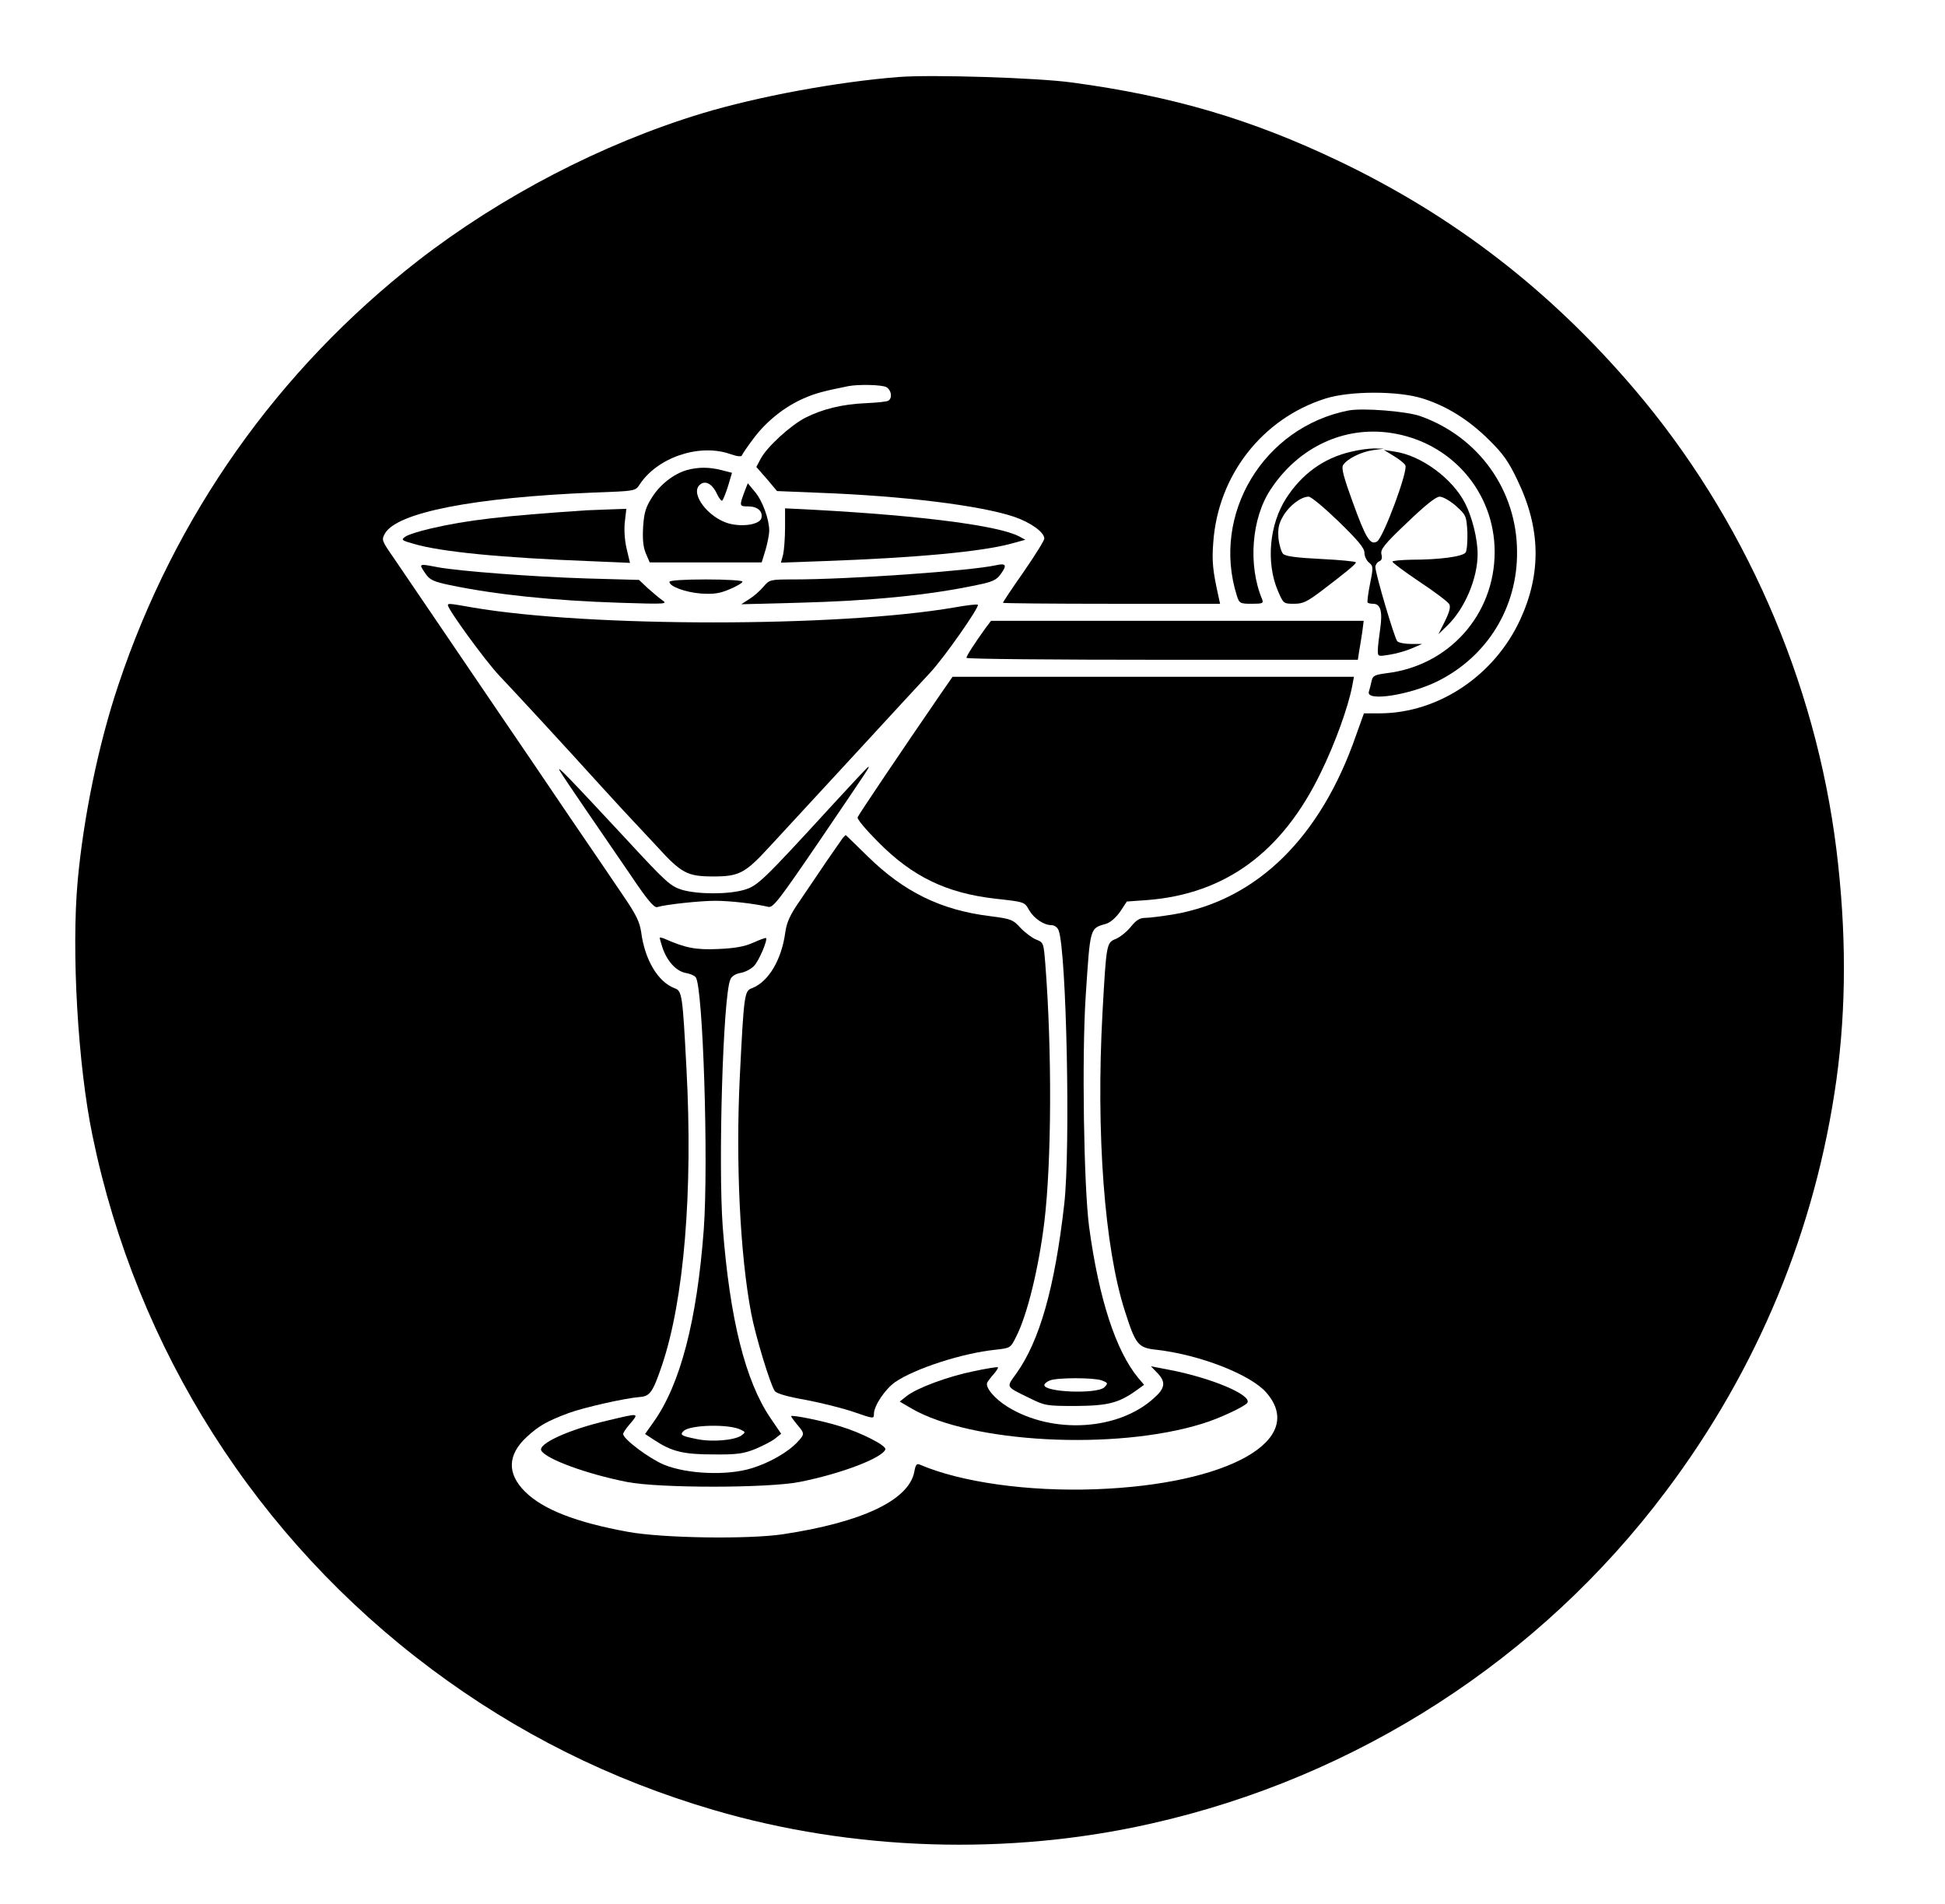 <?xml version="1.0" standalone="no"?>
<!DOCTYPE svg PUBLIC "-//W3C//DTD SVG 20010904//EN"
 "http://www.w3.org/TR/2001/REC-SVG-20010904/DTD/svg10.dtd">
<svg version="1.0" xmlns="http://www.w3.org/2000/svg"
 width="799pt" height="782pt" viewBox="0 0 799 782"
 preserveAspectRatio="xMidYMid meet">

<g transform="translate(0,782) scale(0.1,-0.1)"
fill="#000000" stroke="none">
<path d="M3695 7504 c-257 -20 -584 -81 -812 -150 -409 -124 -824 -340 -1166
-605 -576 -449 -999 -1047 -1231 -1743 -81 -241 -143 -542 -167 -805 -26 -289
1 -757 61 -1046 181 -878 674 -1654 1393 -2191 352 -263 735 -454 1157 -578
575 -169 1214 -189 1800 -56 844 190 1596 675 2113 1364 378 502 615 1076 701
1691 41 298 41 611 0 945 -86 695 -381 1366 -833 1895 -346 405 -740 708
-1210 933 -360 172 -682 267 -1096 323 -145 20 -575 33 -710 23z m-54 -1274
c21 -12 26 -45 8 -56 -7 -4 -48 -8 -92 -10 -96 -4 -178 -24 -249 -60 -60 -31
-157 -119 -183 -168 l-18 -34 43 -49 42 -50 172 -7 c349 -13 661 -52 800 -98
69 -23 126 -64 126 -90 0 -8 -38 -69 -85 -137 -47 -67 -85 -124 -85 -127 0 -2
201 -4 446 -4 l446 0 -6 28 c-24 107 -28 146 -22 223 19 276 201 510 461 592
101 32 300 32 400 0 98 -31 187 -86 271 -169 58 -57 81 -89 117 -165 96 -198
100 -383 12 -574 -106 -230 -336 -384 -576 -385 l-66 0 -33 -92 c-145 -417
-405 -673 -745 -733 -48 -8 -102 -15 -119 -15 -24 0 -38 -9 -60 -36 -16 -20
-43 -42 -61 -50 -40 -16 -40 -18 -56 -304 -27 -495 8 -965 92 -1225 44 -138
54 -151 129 -159 179 -20 390 -103 453 -177 167 -194 -157 -376 -703 -396
-279 -10 -553 29 -721 101 -13 6 -18 0 -23 -29 -22 -117 -215 -208 -541 -257
-143 -21 -493 -16 -635 10 -214 39 -350 92 -424 166 -74 74 -71 151 8 224 49
45 81 64 172 98 63 23 230 61 293 66 41 3 53 20 90 129 91 268 128 716 101
1219 -16 306 -18 320 -49 331 -68 26 -122 116 -137 230 -6 41 -20 71 -69 143
-34 50 -138 204 -232 341 -93 138 -217 320 -275 405 -141 208 -379 558 -441
649 -49 70 -50 74 -36 99 48 87 365 149 861 169 166 6 168 6 185 32 72 111
243 170 370 127 31 -11 49 -13 51 -6 2 6 24 38 49 71 53 70 126 128 203 162
48 21 80 30 185 51 42 8 137 6 156 -4z"/>
<path d="M5540 6134 c-349 -68 -565 -426 -459 -761 10 -31 13 -33 61 -33 44 0
49 2 43 18 -59 140 -44 334 35 452 114 173 300 260 492 232 248 -36 428 -242
428 -489 0 -257 -187 -467 -443 -498 -51 -7 -58 -10 -63 -34 -3 -14 -8 -34
-11 -43 -10 -41 170 -12 283 44 204 102 328 303 326 532 -1 253 -158 472 -398
557 -58 20 -235 34 -294 23z"/>
<path d="M5548 5964 c-111 -26 -200 -91 -264 -190 -70 -108 -84 -266 -34 -382
22 -51 23 -52 66 -52 36 0 53 8 110 51 103 78 144 112 144 119 0 4 -64 10
-142 14 -102 5 -147 11 -157 21 -7 7 -16 36 -19 63 -3 40 0 59 19 92 24 42 73
80 105 80 10 0 65 -46 123 -102 79 -77 106 -109 106 -128 0 -14 8 -32 19 -41
17 -14 18 -19 4 -87 -8 -40 -12 -74 -10 -77 3 -3 13 -5 23 -5 30 0 39 -31 29
-101 -5 -35 -10 -76 -10 -90 0 -26 1 -26 49 -18 27 4 68 16 91 26 l42 18 -46
0 c-25 0 -50 5 -56 11 -11 11 -90 278 -90 305 0 9 7 19 15 23 11 4 14 13 10
29 -5 20 10 40 105 130 76 73 119 107 134 107 13 0 43 -17 67 -38 42 -38 43
-41 47 -108 1 -38 -2 -75 -7 -83 -11 -17 -106 -30 -223 -30 -43 -1 -78 -4 -78
-8 1 -5 51 -42 112 -83 62 -41 116 -82 121 -91 7 -11 2 -31 -17 -70 l-27 -54
36 35 c72 69 125 194 125 294 0 62 -22 151 -51 208 -52 103 -182 198 -290 213
l-44 7 39 -24 c22 -13 44 -30 49 -39 13 -20 -90 -297 -116 -313 -28 -17 -46
12 -101 164 -36 99 -46 137 -39 149 16 26 74 55 123 62 l45 6 -40 1 c-22 0
-66 -6 -97 -14z"/>
<path d="M2821 5889 c-54 -16 -108 -58 -142 -111 -26 -41 -33 -62 -37 -121 -3
-52 0 -83 11 -110 l16 -37 230 0 230 0 16 52 c8 28 15 63 15 78 0 47 -28 124
-59 160 l-29 35 -10 -25 c-26 -69 -26 -70 11 -70 38 0 61 -19 55 -47 -5 -27
-76 -39 -135 -23 -83 24 -157 120 -120 157 22 22 51 8 71 -33 9 -20 20 -34 23
-30 4 4 15 31 24 60 l16 54 -43 11 c-51 13 -96 13 -143 0z"/>
<path d="M2410 5724 c-343 -23 -492 -40 -641 -75 -48 -11 -95 -26 -105 -34
-17 -12 -14 -15 36 -29 113 -33 360 -57 726 -71 l162 -7 -14 59 c-8 34 -11 79
-7 111 l6 52 -59 -2 c-33 -1 -79 -3 -104 -4z"/>
<path d="M3225 5654 c0 -44 -4 -94 -8 -112 l-9 -33 169 6 c391 14 655 39 777
72 l58 16 -26 14 c-84 44 -400 85 -841 109 l-120 6 0 -78z"/>
<path d="M4090 5498 c-106 -23 -601 -58 -831 -58 -95 0 -98 -1 -122 -29 -14
-17 -40 -40 -58 -51 l-34 -22 230 6 c305 8 540 31 738 73 65 13 81 21 98 45
27 37 22 46 -21 36z"/>
<path d="M1730 5494 c0 -3 9 -18 20 -33 16 -23 34 -31 97 -44 186 -39 421 -64
703 -73 188 -6 194 -5 170 11 -14 10 -41 33 -60 50 l-35 33 -215 6 c-225 7
-523 30 -611 46 -60 12 -69 12 -69 4z"/>
<path d="M2750 5430 c0 -19 66 -43 130 -48 53 -3 76 0 118 18 29 12 52 26 52
31 0 5 -67 9 -150 9 -91 0 -150 -4 -150 -10z"/>
<path d="M1840 5334 c0 -17 154 -229 211 -289 86 -91 263 -283 418 -454 68
-75 127 -138 130 -141 3 -3 48 -51 99 -106 101 -111 125 -124 232 -124 107 0
131 13 233 124 51 55 208 225 347 376 139 151 279 303 311 337 58 62 204 271
196 279 -3 3 -46 -2 -96 -11 -474 -82 -1504 -82 -1981 0 -96 17 -100 17 -100
9z"/>
<path d="M4047 5238 c-39 -54 -77 -112 -77 -120 0 -5 362 -8 804 -8 l804 0 5
33 c3 17 9 53 13 80 l6 47 -765 0 -766 0 -24 -32z"/>
<path d="M3863 4968 c-160 -233 -336 -494 -340 -505 -3 -7 35 -52 84 -101 141
-143 281 -210 479 -233 125 -14 122 -13 142 -48 19 -33 60 -61 91 -61 13 0 25
-9 30 -22 32 -87 49 -892 23 -1123 -39 -344 -101 -563 -198 -698 -41 -57 -44
-51 56 -100 63 -31 69 -32 190 -32 132 1 176 12 251 66 l29 21 -24 28 c-92
111 -162 325 -202 621 -22 168 -30 702 -14 947 19 287 16 278 85 298 18 6 40
26 57 50 l27 41 84 6 c320 25 554 196 712 522 60 122 114 273 130 358 l7 37
-824 0 -825 0 -50 -72z m663 -2818 c26 -10 26 -12 11 -28 -29 -29 -247 -21
-247 9 0 5 10 14 23 19 31 12 180 12 213 0z"/>
<path d="M2299 4655 c6 -11 54 -83 107 -160 53 -77 137 -200 187 -273 65 -97
94 -131 106 -128 36 11 177 26 239 26 60 0 158 -11 219 -25 19 -4 45 30 210
272 209 308 206 303 200 303 -3 0 -69 -71 -148 -157 -286 -312 -307 -332 -362
-348 -65 -19 -189 -19 -255 0 -48 15 -65 30 -234 213 -238 256 -282 301 -269
277z"/>
<path d="M3462 4378 c-5 -7 -35 -50 -66 -95 -31 -46 -80 -118 -109 -161 -42
-60 -55 -90 -61 -131 -15 -113 -69 -204 -137 -230 -31 -11 -33 -24 -50 -366
-17 -350 1 -729 47 -970 17 -91 79 -295 97 -319 8 -10 52 -23 127 -36 63 -12
152 -34 198 -50 81 -28 82 -28 82 -8 0 34 46 102 87 131 82 56 276 119 412
133 62 7 62 7 85 53 46 89 93 283 116 471 30 248 32 704 4 1062 -7 85 -7 87
-38 99 -17 7 -46 29 -64 48 -31 34 -39 37 -125 48 -203 25 -354 100 -502 245
-49 48 -90 88 -91 88 -1 0 -6 -6 -12 -12z"/>
<path d="M2710 3968 c0 -3 5 -20 11 -39 19 -57 56 -97 94 -105 19 -3 38 -11
43 -18 30 -38 53 -760 33 -1037 -28 -373 -96 -636 -207 -791 l-34 -48 38 -25
c71 -47 119 -59 242 -59 97 -1 124 3 172 22 31 13 68 32 82 43 l25 20 -43 63
c-104 152 -168 408 -197 786 -19 257 1 946 31 1016 5 14 21 24 43 28 18 3 43
16 55 29 20 21 56 106 49 114 -2 2 -26 -7 -53 -19 -36 -16 -74 -23 -144 -26
-92 -4 -134 4 -222 43 -10 4 -18 5 -18 3z m334 -2021 c19 -9 19 -10 2 -23 -28
-20 -121 -28 -183 -15 -65 13 -71 17 -55 33 26 26 189 30 236 5z"/>
<path d="M4001 2188 c-108 -22 -234 -69 -276 -102 l-29 -23 48 -28 c243 -142
836 -174 1194 -63 70 21 176 71 186 86 20 32 -149 103 -323 136 l-73 14 26
-27 c36 -37 33 -63 -14 -104 -146 -133 -416 -149 -600 -36 -55 34 -95 82 -84
101 4 7 16 23 27 35 11 13 19 25 16 27 -2 2 -46 -5 -98 -16z"/>
<path d="M2495 1985 c-159 -37 -288 -96 -271 -124 22 -35 185 -95 351 -128
130 -26 579 -26 710 0 172 34 341 99 352 134 5 15 -98 68 -184 94 -72 23 -203
49 -203 42 0 -3 11 -18 25 -35 31 -36 31 -39 1 -71 -39 -42 -116 -86 -189
-108 -100 -31 -265 -24 -360 15 -61 26 -167 105 -167 126 0 5 11 22 25 38 42
50 45 49 -90 17z"/>
</g>
</svg>
